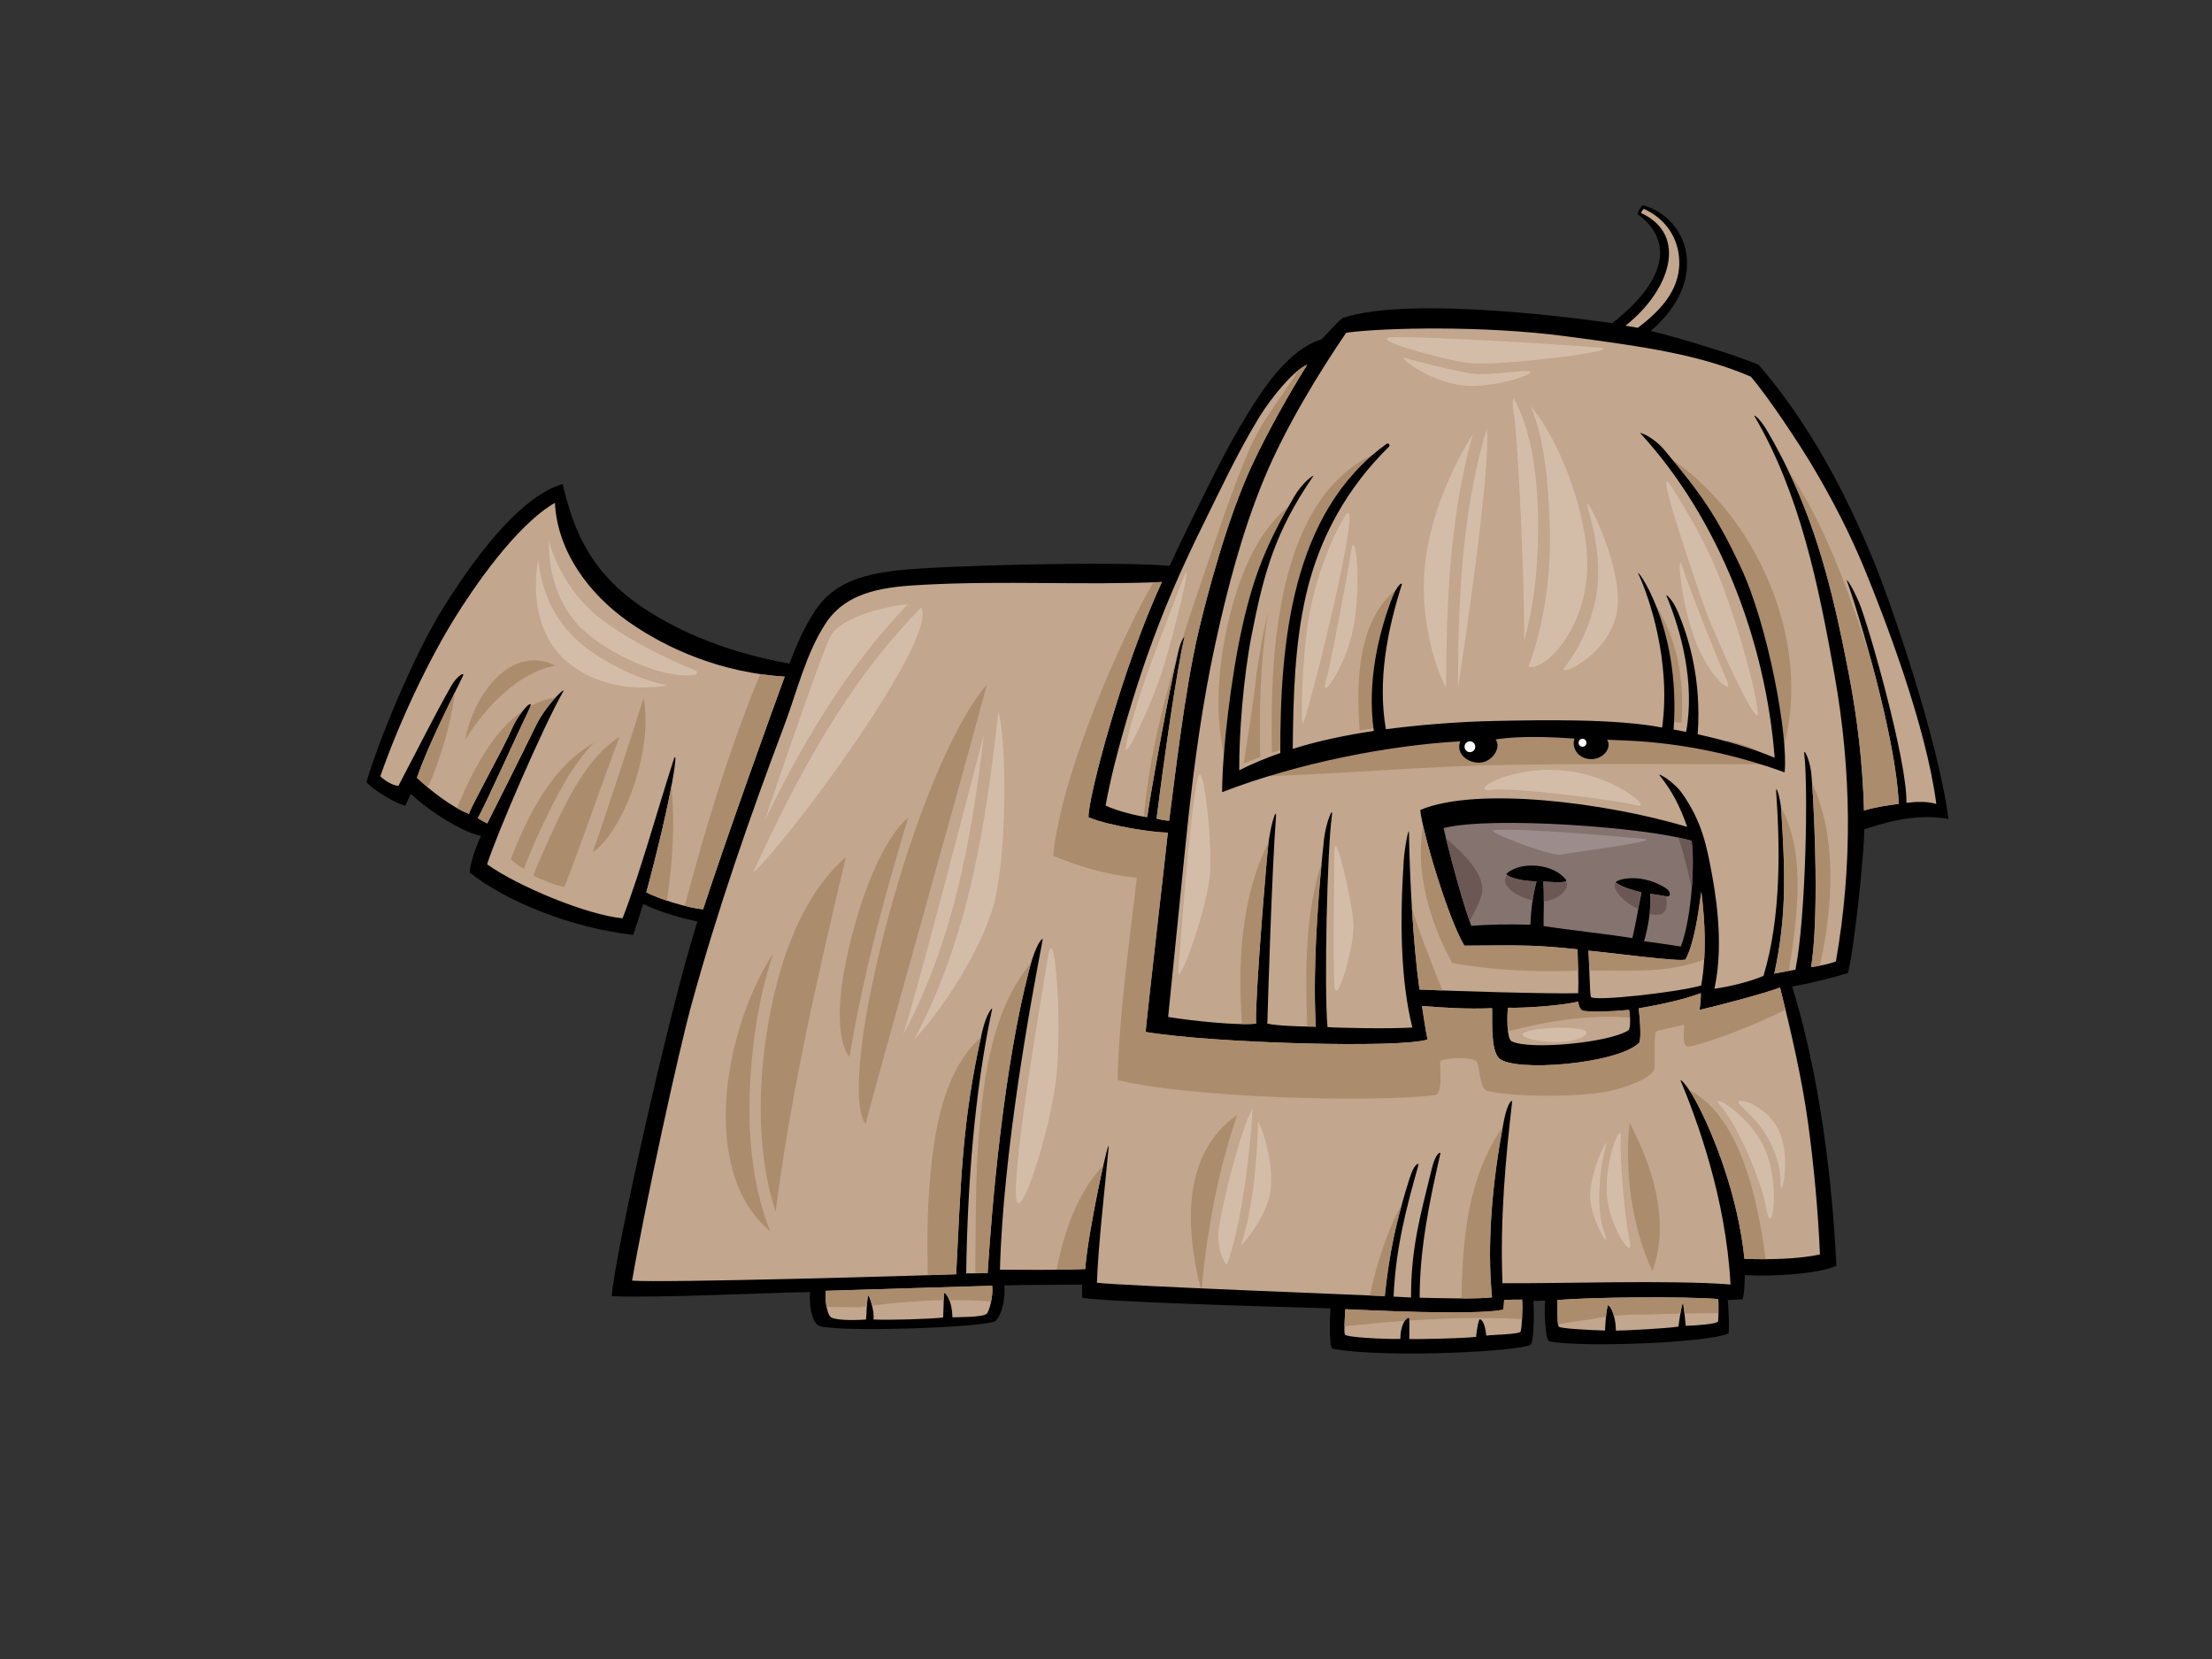 <?xml version="1.0" encoding="utf-8"?>
<!-- Generator: Adobe Illustrator 17.0.0, SVG Export Plug-In . SVG Version: 6.00 Build 0)  -->
<!DOCTYPE svg PUBLIC "-//W3C//DTD SVG 1.1//EN" "http://www.w3.org/Graphics/SVG/1.1/DTD/svg11.dtd">
<svg version="1.1" id="Layer_1" xmlns="http://www.w3.org/2000/svg" xmlns:xlink="http://www.w3.org/1999/xlink" x="0px" y="0px"
	 width="800px" height="600px" viewBox="0 0 800 600" enable-background="new 0 0 800 600" xml:space="preserve">
<rect x="0" y="0" width="800" height="600" fill="#333333" stroke="none"/>
<g>
	<path d="M132.53,282.864c4.316-14.738,17.013-45.851,27.822-63.132c13.986-22.341,29.072-40.392,43.112-44.707
		c4.041,16.722,9.897,32.734,31.323,46.212c15.368,9.667,33.077,15.648,50.736,18.758c2.506-6.668,5.361-13.186,9.272-19.15
		c6.612-10.084,17.058-12.884,28.32-14.394c14.145-1.896,81.062-3.596,99.905-1.8c2.377-5.202,4.829-10.362,7.363-15.479
		c6.58-13.287,12.974-26.766,20.766-39.374c6.033-9.771,14.998-23.454,26.692-27.022c2.313-2.123,4.503-4.987,7.659-7.721
		c24.7-8.54,90.994,0.842,97.575,1.842c21.695-17.073,20.907-30.999,9.152-39.457c0.243-1.109,1.122-2.559,1.889-3.225
		c8.666,2.34,14.375,9.37,15.69,17.071c1.934,11.314-4.632,21.588-12.858,28.411c7.822,1.749,30.177,8.425,39.087,12.24
		c22.83,26.396,35.765,56.977,41.472,70.633c6.11,14.632,23.571,65.309,27.168,93.611c-12.978-2.384-25.425,2.259-30.436,3.716
		c0.104,7.255-3.453,42.154-5.879,51.993c-5.482,1.751-14.102,3.812-20.2,4.937c12.218,39.5,15.118,83.064,15.998,100.982
		c-6.543,2.917-23.244,3.967-33.096,3.351c-0.115,2.543-0.166,6.952-0.884,8.777c-1.008,0.058-4.293,0.202-5.302,0.224
		c0.185,0.993,0.697,11.981,0.19,12.178c-9.084,3.494-53.444,4.97-64.648,2.825c-1.674-0.322-1.983-12.033-1.583-14.806
		c-1.428,0.072-2.849,0.122-4.273,0.163c0.212,1.907,0.39,13.275-0.869,15.642c-1.256,2.374-51.02,5.289-71.731,1.645
		c-1.361-0.243-1.013-10.914-0.814-14.62c-3.694-0.156-79.336-2.044-89.766-3.85c0-1.508-0.093-3.22,0-4.74
		c-5.074,0.06-22.813,0.088-28.177,0.285c0.438,4.455-0.671,10.324-3.115,12.807c-2.438,2.482-60.059,4.372-64.18,1.638
		c-2.365-1.569-3.302-7.129-2.959-12.036c-12.994,0.112-55.12,2.241-71.733,1.494c1.083-14.807,20.87-103.856,31.013-135.53
		c-5.54-1.128-12.552-3.006-19.642-6.313c-0.478,1.707-2.507,8.186-3.618,11.19c-22.522-2.629-45.777-12.016-59.072-22.528
		c0.048-3.148,2.022-8.902,4.076-13.32c-5.547-0.827-17.618-7.944-25.422-15.167c-0.567,1.139-1.25,2.832-1.95,4.249
		C143.711,290.948,134.774,285.63,132.53,282.864z"/>
	<path fill="#C2A68D" d="M455.536,150.689c-7.609,12.372-14.019,26.071-20.443,39.098c-8.142,16.506-14.353,30.733-20.449,48.128
		c-3.074,8.793-11.308,33.884-14.787,53.434c4.263,2.035,11.918,3.892,15.049,4.162c1.394-10.037,8.495-49.003,11.397-60.511
		c0.873-3.451,2.234-5.288,2.104-4.732c-2.725,11.33-7.498,44.805-10.107,65.774c1.511,0.427,3.133,0.707,4.531,0.795
		c1.735-12.654,5.412-46.173,10.554-68.129c2.924-12.465,10.375-41.041,19.328-60.241c5.612-12.03,13.197-25.584,20.049-36.536
		C468.356,133.449,459.962,143.498,455.536,150.689z"/>
	<path fill="#C2A68D" d="M607.189,92.423c-0.91-7.723-5.705-13.747-12.655-16.877c-0.408,0.299-0.908,1.014-1.023,1.493
		c17.355,7.998,10.319,28.191-5.632,40.751c0.904,0.165,3.568,0.58,4.464,0.759C600.872,112.115,608.549,103.941,607.189,92.423z"/>
	<path fill="#C2A68D" d="M649.333,350.705c3.835-18.883,4.637-66.359,3.208-77.968c-0.31-2.552,1.881,1.591,2.507,6.684
		c0.628,5.098,3.291,50.172-0.058,70.375c2.772-0.413,6.321-1.096,8.985-2.05c6.107-34.715,5.647-69.108-0.493-103.616
		c-5.683-31.95-12.412-65.471-28.976-93.633c-0.342-0.583,1.685,0.359,4.5,5.132c16.759,28.399,23.515,56.266,29.652,88.124
		c3.135,16.281,5.052,32.794,5.488,49.37c4.031-1.219,8.398-1.836,12.442-2.372c0.03-0.007,0.066-0.012,0.097-0.015
		c-0.774-23.016-14.266-68.394-18.753-80.732c-0.234-0.639,1.249,0.636,4.377,7.794c3.126,7.152,17.511,57.235,17.178,72.57
		c3.677-0.452,7.363-0.617,10.808,0.408c-3.751-28.782-18.974-67.82-25.42-83.686c-5.532-13.623-12.302-26.773-19.849-39.338
		c-3.99-6.649-14.769-23.25-21.803-31.522c-18.217-7.772-36.457-10.636-67.911-14.738c-28.404-3.703-64.323-3.065-78.438-1.161
		c-9.804,14.314-22.106,34.45-29.743,52.915c-7.936,19.195-13.286,39.712-17.685,59.998c-4.547,20.973-7.453,42.293-9.783,63.622
		c-1.3,11.88-5.292,52.67-7.191,70.93c7.845,1.326,25.346,3.207,31.796,2.394c-0.413-8.821,3.598-57.017,4.38-64.343
		c0.781-7.323,3.127-14.49,2.816-10.349c-1.432,18.928-2.816,64.151-3.121,74.692c3.13,0.796,12.213,1.113,17.537,1.113
		c-1.417-24.607,1.787-56.986,2.973-67.842c0.627-5.731,3.445-12.741,2.819-8.277c-1.647,11.739-2.849,61.926-1.565,76.28
		c3.597,0.297,22.294,0.692,30.698,0.159c-4.387-17.516-4.517-39.26-3.133-60.358c0.312-4.779,1.844-12.214,1.877-10.35
		c0.329,17.593,1.465,39.791,3.819,56.968c9.646,0.475,47.557,1.647,57.396,1.329c0.229-5.273-0.127-10.19-0.215-15.85
		c-5.72-0.656-11.446-1.133-17.209-1.336c-7.043-0.242-16.764-0.025-23.746-0.025c-5.79-9.714-14.923-40.019-15.964-49.055
		c20.359-8.605,67.181-2.705,96.561,6.108c-2.597-7.376-5.305-12.8-9.902-18.524c-1.153-1.436,5.111,2.228,7.929,6.208
		c7.329,10.354,9.017,19.129,10.924,29.417c2.375,12.832,3.812,28.16,0.893,41.436c4.939-0.609,13.4-2.679,17.753-4.662
		c6.455-21.265,5.983-46.748,4.574-66.816c-0.174-2.482,1.566,2.231,1.881,7.326c1.327,21.642,2.034,37.583-2.545,58.676
		C644.229,351.613,646.781,351.149,649.333,350.705z"/>
	<path fill="#C2A68D" d="M546.677,376.573c6.319,3.285,35.086,0.599,42.196-3.91c1.057-0.67,0.67-5.937,0.3-7.422
		c-7.571,0.662-12.587,0.82-16.5,0.341c-0.934-0.116-1.723-1.434-1.882-3.344c-6.216,1.522-19.732,2.39-25.411,2.223
		C544.953,367.971,545.017,375.71,546.677,376.573z"/>
	<path fill="#857370" d="M544.953,315.898c5.556-4.82,17.452-3.264,21.456,2.381c0.997,1.409-8.13,0.507-8.287,0.504
		c0.47,5.339,0.085,10.761,0.128,16.129c8.471,1.36,25.119,3.157,32.117,4.386c1.336-5.499,2.144-11.053,3.291-16.565
		c-3.319-0.857-6.519-1.71-9.193-3.497c-1.025-0.683,7.94-4.142,17.649,1.749c2.582,1.569,1.947,3.381,0.918,3.221
		c-2.327-0.355-4.003-0.613-6.242-0.991c0.466,5.373-0.686,12.008-2.191,17.199c4.608,0.564,10.02,1.436,13.309,1.911
		c4.081-10.793,5.008-30.901,3.882-38.22c-15.474-4.786-72.008-9.086-89.694-4.63c1.402,6.531,6.792,26.971,10.018,35.365
		c6.106-0.479,13.467-0.637,21.356-0.403c0.271-5.247,0.838-10.637,2.265-15.678C548.241,318.596,544.215,316.538,544.953,315.898z"
		/>
	<path fill="#6B5854" d="M610.312,314.574c-0.948-3.992-2.015-7.874-3.283-11.665c1.838,0.393,3.454,0.792,4.76,1.195
		c0.542,3.513,0.602,9.975,0.075,16.932C611.357,318.857,610.816,316.7,610.312,314.574z"/>
	<path fill="#6B5854" d="M566.373,318.661c0.451,0.878,0.577,1.841-0.071,2.861c-0.974,1.532-2.393,2.683-4.022,3.434
		c-1.328,0.609-2.63,0.947-3.935,1.069c0.015-2.421-0.01-4.841-0.223-7.242C558.259,318.785,565.47,319.496,566.373,318.661z"/>
	<path fill="#6B5854" d="M545.272,320.802c-1.414-1.72-1.162-3.166-0.187-4.412c0.81,0.86,4.559,2.232,10.648,2.367
		c-0.638,2.26-1.089,4.596-1.43,6.952c-0.458-0.109-0.917-0.238-1.384-0.397C550.212,324.406,547.151,323.085,545.272,320.802z"/>
	<path fill="#6B5854" d="M535.771,323.893c-0.953,3.253-2.563,6.264-4.296,9.215c-2.755-7.769-6.614-22.058-8.535-29.986
		C529.066,308.549,537.907,316.57,535.771,323.893z"/>
	<path fill="#6B5854" d="M600.138,330.769c-1.145,0.192-2.356,0.071-3.545-0.23c0.286-2.532,0.391-5.043,0.195-7.327
		c2.07,0.348,3.674,0.599,5.739,0.915C602.993,326.694,603.218,330.25,600.138,330.769z"/>
	<path fill="#6B5854" d="M584.233,321.56c-0.531-1.111-0.359-1.89,0.161-2.468c-0.009,0.052,0.01,0.103,0.071,0.143
		c2.674,1.787,5.874,2.64,9.193,3.497c-0.426,2.044-0.803,4.092-1.179,6.144c-0.418-0.228-0.827-0.456-1.213-0.684
		C588.602,326.601,585.616,324.478,584.233,321.56z"/>
	<path fill="#C2A68D" d="M609.631,346.943c-0.669,1.256-30.852-2.87-35.165-3.107c0.322,3.413,0.454,14.948,0.868,16.643
		c0.469,1.919,32.415-1.751,39.92-4.066c1.977-11.146,1.427-22.707,0.059-33.938C614.229,330.297,612.764,341.048,609.631,346.943z"
		/>
	<path fill="#C2A68D" d="M580.476,481.206c0.206-3.612,0.385-6.426,0.932-8.949c0.217-0.991,2.858,2.056,3.004,8.988
		c3.29-0.025,18.281-0.768,22.632-1.463c0.03-0.62,0.972-7.107,1.525-8.479c0.309-0.756,1.054,7.762,1.076,8.209
		c4.633-0.152,11.567-0.747,11.722-1.618c0.157-0.871,0.193-6.709,0.067-8.079c-11.567-1.003-47.382-0.699-58.237,0.396
		c0,3.646,0.004,8.842,0.537,9.572C564.273,480.512,574.88,481.054,580.476,481.206z"/>
	<path fill="#C2A68D" d="M506.444,484.252c0.11-6.658,3.238-8.524,3.267-7.345c0.048,1.875-0.044,4.791-0.007,7.367
		c3.084,0.118,19.227-0.197,24.176-0.785c-0.06-0.522,0.519-4.628,1.044-6.047c0.335-0.905,2.176,0.34,2.586,5.594
		c2.001-0.302,11.982-0.439,12.428-1.44c0.447-1.004,0.833-8.325,0.556-11.571c-2.09,0.025-4.855,0-6.501,0.11
		c-0.076,0.985-0.076,2.174-0.342,3.54c-10.743,2.139-49.728,0.116-57.116-0.178c-0.067,1.617-0.538,8.018-0.178,9.114
		C486.718,483.704,500.432,484.345,506.444,484.252z"/>
	<path fill="#C2A68D" d="M300.215,476.134c1.075,1.373,7.946,1.438,12.999,1.098c0.148-1.048,0.263-6.943,0.717-8.574
		c0.294-1.06,2.542,6.013,1.939,8.55c5.682,0.298,20.297-0.158,25.228-0.707c0.091-1.733,0.267-6.931,0.277-8.599
		c0.004-1.25,2.95,1.669,3.075,8.53c2.004-0.106,10.905,0.044,12.425-1.301c0.795-0.699,2.419-6.196,1.973-10.118
		c-0.432-0.043-58.792,1.811-60.159,1.822C298.177,470.187,299.135,474.768,300.215,476.134z"/>
	<path fill="#C2A68D" d="M250.03,363.53c-4.708,17.207-16.453,70.932-21.428,99.625c10.918,0.881,104.146-1.773,117.208-2.305
		c1.719-32.654,2.003-55.43,9.398-87.65c1.554-6.768,3.792-9.119,3.613-8.281c-6.562,30.681-8.938,64.928-9.382,95.614
		c2.218,0,5.989-0.049,7.746-0.068c1.577-24.753,5.792-74.399,15.113-110.057c2.506-9.58,5.042-11.771,4.78-10.408
		c-4.213,21.883-14.278,76.385-15.432,119.186c10.219,0.075,20.673,0.21,30.845-0.227c0.904-13.313,9.023-50.166,8.436-43.778
		c-1.375,14.983-3.668,34.492-4.22,48.743c9.323,1.128,98.992,4.533,104.111,4.835c1.655-15.933,4.233-27.63,9.031-42.77
		c1.701-5.376,3.375-5.425,3.182-4.76c-4.362,15.397-8.296,30.2-9.016,47.714c0.916,0.057,5.12,0.272,6.311,0.313
		c-0.046-17.928,3.377-29.682,7.499-46.552c1.456-5.949,3.246-6.139,3.121-5.588c-3.952,17.373-7.505,34.371-7.505,52.224
		c8.82,0.203,20.705,0.507,26.174-0.13c-1.885-18.964-0.025-41.875,4.363-64.2c1.248-6.347,3.008-7.459,2.913-6.627
		c-2.35,20.548-4.438,42.454-3.497,65.705c19.274,0.2,61.232-1.259,82.481,0.47c-1.703-31.636-12.286-59.812-18.021-73.673
		c-0.419-1.008,2.239,1.274,5.646,7.66c6.377,11.939,15.157,34.283,17.399,56.714c8.581,0.397,20.149,0.079,27.321-1.592
		c-0.697-15.738-2.128-31.409-4.236-47.023c-2.249-16.7-6.606-35.162-10.207-49.5c-5.859,2.294-23.651,6.848-29.134,8.115
		c0.313-1.913,0.545-4.571,0.47-6.054c-7.013,2.574-14.82,4.101-22.462,5.495c0.696,5.82,0.876,11.716,0.121,12.474
		c-7.632,7.613-45.353,10.746-50.636,5.523c-3.122-3.089-2.337-13.948-2.496-18.061c-9.103,0.351-16.295-0.113-25.361-0.79
		c0.568,3.513,1.259,8.557,2.008,12.08c-8.862,3.278-77.521,1.432-101.96-2.71c0.779-8.579,6.849-60.814,8.043-72.093
		c-4.783,0.032-21.03-2.339-28.693-5.527c-0.253-6.821,12.142-53.949,26.535-85.109c-29.07,1.23-56.941-0.565-86.012,0.991
		c-13.127,0.698-27.7,1.91-35.565,13.945c-7.218,11.053-10.336,24.596-14.959,36.858C271.086,295.714,259.485,329.004,250.03,363.53
		z"/>
	<path fill="#C2A68D" d="M169.593,294.342c1.591-4.304,12.669-23.991,15.441-30.546c2.752-6.511,8.86-12.386,6.278-7.131
		c-3.101,6.309-16.125,35.204-18.516,39.238c1.113,0.686,2.369,1.415,3.422,1.898c0.696-1.319,12.491-24.852,17.675-35.506
		c3.592-7.379,11.093-14.466,9.734-12.093c-7.102,12.414-24.189,51.905-27.455,62.401c11.254,8.008,36.096,18.304,48.982,19.518
		c6.315-16.231,12.465-38.62,18.346-56.952c2.079-6.49,0.235,10.405-9.747,47.562c4.404,2.359,14.854,5.617,20.532,6.137
		c8.072-24.766,24.705-71.087,29.511-84.148c-22.503-1.395-42.148-9.753-56.584-19.917c-14.085-9.918-25.616-25.226-26.525-42.946
		c-14.223,8.19-29.716,31.175-36.115,41.481c-9.035,14.548-19.642,36.291-27.028,57.405c1.534,1.558,4.598,3.399,6.538,3.472
		c6.283-11.832,13.274-25.954,19.242-36.348c1.947-3.4,5.014-5.24,4.042-3.259c-5.208,10.601-12.74,25.501-16.586,36.701
		C155.38,285.695,163.706,292.157,169.593,294.342z"/>
	<path fill="#AB8C6C" d="M427.498,231.609c2.335-7.461,4.814-14.877,7.346-22.259c5.354-15.599,10.388-31.35,16.869-46.519
		c4.619-10.81,11.939-19.307,17.922-28.992c1.162-0.921,2.231-1.599,3.126-1.909c-6.852,10.952-14.438,24.506-20.049,36.536
		c-8.953,19.2-16.404,47.776-19.328,60.241c-5.141,21.956-8.819,55.475-10.554,68.129c-1.397-0.088-3.02-0.368-4.531-0.795
		c2.609-20.969,7.382-54.444,10.107-65.774C428.483,229.943,428.047,230.455,427.498,231.609z"/>
	<path fill="#AB8C6C" d="M425.747,237.319c-3.165,13.691-9.528,48.75-10.841,58.192c-0.345-0.032-0.761-0.089-1.21-0.156
		C415.467,275.6,420.031,256.308,425.747,237.319z"/>
	<path fill="#AB8C6C" d="M460.031,272.243c-0.793-35.781,1.542-92.694,38.026-108.543c-23.347,30.293-37.225,68.018-32.702,106.792
		C463.572,271.044,461.801,271.639,460.031,272.243z"/>
	<path fill="#AB8C6C" d="M598.555,218.439c8.064,12.485,10.66,27.498,9.574,42.878c-1.545-0.116-3.081-0.219-4.604-0.316
		C605.441,246.761,603.805,231.837,598.555,218.439z"/>
	<path fill="#AB8C6C" d="M516.358,344.631c1.676,4.567,3.446,9.1,5.333,13.586c-3.551-0.127-6.468-0.245-8.322-0.334
		c-1.233-8.996-2.123-19.361-2.749-29.723C512.243,333.754,514.201,339.227,516.358,344.631z"/>
	<path fill="#AB8C6C" d="M570.087,351.077c-15.073,0.485-30.004-0.109-44.876-2.803c-8.054-14.785-13.535-32.984-10.529-49.658
		c2.779,12.365,10.027,35.187,14.913,43.386c6.982,0,16.703-0.217,23.746,0.025c5.763,0.203,11.489,0.68,17.209,1.336
		c0.04,2.699,0.143,5.219,0.215,7.698C570.541,351.066,570.312,351.066,570.087,351.077z"/>
	<path fill="#AB8C6C" d="M674.355,231.557c0.995,2.956,1.899,5.932,2.802,8.905c4.622,17.254,9.095,37.313,9.529,50.275
		c-0.031,0.003-0.067,0.008-0.097,0.015c-4.044,0.536-8.411,1.153-12.442,2.372c-0.436-16.576-2.353-33.089-5.488-49.37
		c-5.088-26.43-10.628-50.11-21.928-73.627C659.357,188.537,667.755,211.957,674.355,231.557z"/>
	<path fill="#AB8C6C" d="M443.844,226.655c3.643-16.344,10.124-34.714,23.911-44.857c-10.11,18-14.329,37.583-16.943,57.62
		c-0.226,1.429-0.441,2.855-0.649,4.286c-1.154,5.614-1.981,11.138-2.237,16.863c-0.89,5.856-1.844,11.704-2.738,17.562
		c-0.508,0.355-0.718,0.851-0.719,1.363C438.987,262.889,440.124,243.355,443.844,226.655z"/>
	<path fill="#AB8C6C" d="M472.785,371.273c-0.741-20.087-0.83-40.413,5.21-59.346c-1.388,14.58-3.255,39.506-2.112,59.376
		C474.949,371.304,473.896,371.292,472.785,371.273z"/>
	<path fill="#AB8C6C" d="M449.197,370.376c-1.628-22.177-0.315-46.136,9.602-65.755c-0.054,0.411-0.106,0.817-0.149,1.226
		c-0.782,7.326-4.793,55.522-4.38,64.343C452.973,370.353,451.22,370.406,449.197,370.376z"/>
	<path fill="#AB8C6C" d="M655.37,283.158c9.144,20.117,7.584,44.52,2.793,66.084c-1.102,0.214-2.191,0.404-3.172,0.554
		C657.914,332.155,656.255,295.551,655.37,283.158z"/>
	<path fill="#AB8C6C" d="M644.244,293.441c-0.033-0.488-0.075-0.967-0.129-1.442c9.334,16.59,5.696,41.02,2.853,59.147
		c-1.76,0.314-3.521,0.623-5.268,0.971C646.278,331.024,645.57,315.083,644.244,293.441z"/>
	<path fill="#AB8C6C" d="M641.73,267.932c-3.436-36.879-14.757-75.938-39.619-103.523c33.198,21.047,53.626,67.966,42.844,106.211
		c-0.237-0.602-0.483-1.198-0.758-1.788C643.657,267.682,642.611,267.541,641.73,267.932z"/>
	<path fill="#AB8C6C" d="M624.575,268.195c0.005-0.132,0.005-0.264,0.012-0.397c4.623,1.022,9.102,2.516,13.272,4.784
		c0.021,0.273,0.054,0.548,0.073,0.82c0.164,2.249,2.965,2.659,3.934,1.263c0.183,0.583,0.346,1.174,0.514,1.759
		c-33.559-0.034-67.123-0.384-100.68,0.268c-30.801,0.598-61.582,3.717-92.358,4.253c2.462-1.046,4.935-2.038,7.416-2.965
		c1.16,0.787,3.005,0.378,3.292-1.216c2.404-0.845,4.816-1.646,7.24-2.381c0.435,0.005,0.884-0.124,1.282-0.365
		c6.928-2.048,13.933-3.674,20.998-4.973c0.59,0.117,1.192,0.02,1.66-0.299c2.703-0.475,5.408-0.91,8.128-1.296
		c0.856,1.616,3.578,1.431,3.935-0.524c17.306-2.195,34.9-2.775,52.527-2.937c14.381-0.127,28.597,0.182,42.939,1.071
		c0.422,2.046,3.656,2.661,4.112,0.245c1.634,0.105,3.282,0.203,4.933,0.321c0.072,2.196,3.226,2.286,4.048,0.325
		c2.838,0.251,5.679,0.57,8.486,1.028c-0.016,0.402-0.023,0.815-0.044,1.216C620.15,270.999,624.431,270.989,624.575,268.195z"/>
	<path fill="#AB8C6C" d="M449.817,276.084c0.754-4.858,1.529-9.715,2.266-14.575c0.023-0.093,0.071-0.16,0.08-0.26
		c0.075-0.606,0.152-1.219,0.225-1.828c0.77-5.164,1.492-10.332,2.054-15.527c0.003-0.043-0.011-0.073-0.011-0.114
		c1.119-7.7,2.496-15.405,4.288-22.984c-3.077,18.385-3.307,37.537-2.933,52.965C453.789,274.501,451.798,275.278,449.817,276.084z"
		/>
	<path fill="#AB8C6C" d="M491.764,264.197c-1.324-17.225-0.821-39.756,13.245-51.031c-5.426,16.052-6.257,32.909-5.969,49.872
		C496.605,263.393,494.182,263.772,491.764,264.197z"/>
	<path fill="#AB8C6C" d="M545.391,372.984c-0.344-2.753-0.266-6.403-0.01-8.523c5.679,0.167,19.195-0.701,25.411-2.223
		c0.159,1.909,0.948,3.228,1.882,3.344c3.913,0.479,8.929,0.321,16.5-0.341c0.138,0.551,0.268,1.628,0.329,2.793
		C574.595,366.83,559.839,369.251,545.391,372.984z"/>
	<path fill="#AB8C6C" d="M574.802,350.998c-0.102-2.929-0.199-5.745-0.336-7.163c4.312,0.237,34.495,4.363,35.165,3.107
		c3.133-5.895,4.597-16.646,5.682-24.468c0.989,8.107,1.531,16.387,1.026,24.562C602.949,352.154,588.873,350.937,574.802,350.998z"
		/>
	<path fill="#AB8C6C" d="M609.22,475.026c-0.228-2.115-0.495-4.104-0.651-3.722c-0.24,0.59-0.551,2.138-0.831,3.755
		c-3.989,0.081-7.976,0.195-11.956,0.383c-4.055-0.07-8.096,0.043-12.115,0.428c-0.842-3.036-2.108-4.29-2.259-3.612
		c-0.261,1.214-0.439,2.502-0.577,3.911c-1.745,0.239-3.488,0.54-5.224,0.931c-4.045,0.5-8.08,1.122-12.102,1.876
		c-0.299-1.743-0.307-5.763-0.307-8.764c10.854-1.094,46.67-1.398,58.237-0.396c0.074,0.801,0.09,3.124,0.061,5.098
		C617.403,474.919,613.308,474.954,609.22,475.026z"/>
	<path fill="#AB8C6C" d="M509.717,477.604c-0.003-0.23-0.003-0.492-0.007-0.697c-0.016-0.6-0.826-0.399-1.64,0.797
		c-7.285,0.523-14.56,1.191-21.83,1.93c0.059-2.279,0.257-5.134,0.295-6.138c7.388,0.295,46.373,2.317,57.116,0.178
		c0.266-1.366,0.266-2.555,0.342-3.54c1.646-0.11,4.411-0.085,6.501-0.11c0.146,1.727,0.107,4.596-0.029,7.068
		C536.879,476.317,523.288,476.678,509.717,477.604z"/>
	<path fill="#AB8C6C" d="M343.339,470.207c-0.878-2.263-1.964-3.063-1.966-2.305c0,0.511-0.022,1.363-0.05,2.331
		c-8.656,0.161-17.319,0.862-25.941,1.926c-0.545-2.215-1.292-4.082-1.451-3.501c-0.194,0.703-0.325,2.193-0.423,3.742
		c-0.985,0.131-1.973,0.244-2.961,0.384c-3.869-0.066-7.732-0.101-11.599-0.137c-0.374-1.829-0.537-3.995-0.26-5.812
		c1.367-0.011,59.728-1.865,60.159-1.822c0.204,1.766-0.026,3.842-0.4,5.664C353.419,470.317,348.382,470.16,343.339,470.207z"/>
	<path fill="#AB8C6C" d="M610.907,394.2c14.222,7.517,20.691,26.2,24.127,41.185c1.506,6.574,2.694,13.273,3.527,20.015
		c-2.678,0.013-5.286-0.032-7.664-0.143c-2.242-22.431-11.022-44.774-17.399-56.714C612.559,396.776,611.686,395.357,610.907,394.2z
		"/>
	<path fill="#AB8C6C" d="M543.509,407.595c-4.033,21.502-5.707,43.379-3.895,61.613c-2.579,0.299-6.584,0.388-11.018,0.381
		C528.898,447.716,531.055,425.133,543.509,407.595z"/>
	<path fill="#AB8C6C" d="M500.817,468.758c-0.627-0.036-2.534-0.122-5.395-0.242c2.577-11.723,5.958-22.679,11.62-33.099
		C503.994,446.386,502.11,456.281,500.817,468.758z"/>
	<path fill="#AB8C6C" d="M399.029,421.477c-2.311,10.199-5.949,28.819-6.54,37.48c-3.43,0.148-6.898,0.215-10.373,0.257
		C384.923,445.28,389.705,431.317,399.029,421.477z"/>
	<path fill="#AB8C6C" d="M372.297,350.407c-9.321,35.658-13.536,85.305-15.113,110.057c-1.035,0.011-2.766,0.034-4.466,0.047
		c0.251-16.856-0.061-33.737,1.346-50.561c1.747-20.878,4.959-45.224,18.829-61.685
		C372.697,348.942,372.497,349.642,372.297,350.407z"/>
	<path fill="#AB8C6C" d="M336.297,427.064c1.553-17.743,4.677-39.483,18.488-51.938c-6.969,31.195-7.293,53.732-8.975,85.724
		c-1.892,0.076-5.503,0.197-10.266,0.346C335.341,449.811,335.3,438.427,336.297,427.064z"/>
	<path fill="#AB8C6C" d="M305.93,309.952c-10.083,42.437-19.885,84.944-25.42,128.259c-6.775-20.683-6.358-44.921-3.107-65.284
		C280.949,350.73,288.643,325.145,305.93,309.952z"/>
	<path fill="#AB8C6C" d="M273.28,371.767c-3.377,23.295-3.882,50.844,5.312,73.556c-25.951-21.494-16.741-73.136,1.008-100.419
		C276.589,353.858,274.535,363.072,273.28,371.767z"/>
	<path fill="#AB8C6C" d="M447.415,403.251c-6.922,20.295-10.789,41.387-12.851,62.715c-0.114-0.004-0.226-0.009-0.336-0.017
		C428.317,442.32,428.106,416.769,447.415,403.251z"/>
	<path fill="#AB8C6C" d="M645.747,365.161c-8.599,4.438-25.366,11.286-34.613,13.3c-3.779,0.822-1.276-8.102-2.332-7.784
		c-1.912,0.572-8.819,1.695-9.817,2.371c-0.999,0.675-0.329,10.828-0.661,13.366c-0.334,2.54-6.657,5.923-15.957,8.106
		c-9.916,2.329-34.703,2.394-44.457,0.015c-2.949-0.717-2.665-9.303-3.827-10.49c-2.314-2.356-13.306-1.188-13.306-0.004
		c0,2.466,1.212,11.954-2.001,12.017c-23.206,2.917-90.183,0.783-114.56-5.485c0.37-24.803,6.171-64.709,6.927-73.196
		c-10.62-0.771-22.759-4.627-30.232-7.929c2.92-29.874,24.722-79.066,36.211-98.867c1.034-0.036,2.057-0.054,3.089-0.096
		c-14.393,31.16-26.788,78.288-26.535,85.109c7.663,3.188,23.91,5.559,28.693,5.527c-1.194,11.278-7.264,63.513-8.043,72.093
		c24.439,4.142,93.098,5.988,101.96,2.71c-0.75-3.523-1.44-8.567-2.008-12.08c9.066,0.677,16.258,1.142,25.361,0.79
		c0.159,4.113-0.626,14.971,2.496,18.061c5.283,5.223,43.004,2.091,50.636-5.523c0.756-0.757,0.575-6.653-0.121-12.474
		c7.642-1.394,15.449-2.921,22.462-5.495c0.075,1.482-0.158,4.141-0.47,6.054c5.482-1.267,23.275-5.821,29.134-8.115
		C644.412,359.686,645.078,362.387,645.747,365.161z"/>
	<path fill="#AB8C6C" d="M589.363,406.156c8.454,15.822,14.697,36.019,8.255,53.512
		C590.127,443.784,587.543,423.696,589.363,406.156z"/>
	<path fill="#AB8C6C" d="M356.891,247.65c-8.732,32.903-38.624,138.641-43.851,158.839
		C301.893,391.44,330.726,278.031,356.891,247.65z"/>
	<path fill="#AB8C6C" d="M274.932,243.789c2.898,0.425,5.855,0.746,8.865,0.93c-4.805,13.061-21.438,59.382-29.511,84.148
		c-1.833-0.171-4.161-0.623-6.624-1.237C255.178,299.146,263.723,270.984,274.932,243.789z"/>
	<path fill="#AB8C6C" d="M241.171,325.732c-2.972-0.993-5.671-2.067-7.416-3.002c4.667-17.383,7.557-30.329,9.097-38.524
		C244.107,298.083,243.317,311.86,241.171,325.732z"/>
	<path fill="#AB8C6C" d="M189.08,257.083c-1.381,1.725-2.967,4.163-4.045,6.713c-2.772,6.555-13.85,26.242-15.441,30.546
		c-1.338-0.496-2.815-1.237-4.335-2.104C171,278.479,178.346,264.433,189.08,257.083z"/>
	<path fill="#AB8C6C" d="M193.895,262.296c-5.185,10.654-16.979,34.187-17.675,35.506c-1.053-0.482-2.309-1.212-3.422-1.898
		c2.391-4.035,15.415-32.93,18.516-39.238c0.266-0.549,0.423-0.951,0.518-1.269c2.803-1.527,5.824-2.602,9.089-3.128
		C198.725,254.656,195.78,258.424,193.895,262.296z"/>
	<path fill="#AB8C6C" d="M154.742,284.788c-1.468-1.221-2.84-2.415-3.961-3.48c3.202-9.337,8.961-21.212,13.803-31.056
		C162.931,262.135,159.592,273.814,154.742,284.788z"/>
	<path fill="#AB8C6C" d="M184.714,310.753c6.563-16.78,14.944-33.328,30.052-42.072c-8.254,8.43-14.049,20.309-18.77,30.268
		c-2.377,5.008-4.513,10.11-6.554,15.244C187.687,313.373,186.219,312.034,184.714,310.753z"/>
	<path fill="#AB8C6C" d="M232.76,252.429c3.679,20.072-8.026,48.982-18.398,55.784C217.245,300.422,230.147,261.085,232.76,252.429z
		"/>
	<path fill="#AB8C6C" d="M200.792,240.667c-13.297,2.597-25.086,14.858-32.556,26.874
		C171.414,250.915,184.77,233.019,200.792,240.667z"/>
	<path fill="#AB8C6C" d="M192.844,316.701c1.185-2.963,2.406-5.911,3.721-8.814c6.087-13.417,14.143-32.894,27.442-41.377
		c-6.749,18.046-12.893,36.32-19.885,54.256C200.201,320.11,196.548,318.266,192.844,316.701z"/>
	<path d="M442,286.484c0-13.67,3.032-40.912,7.352-60.102c4.222-18.763,8.975-30.104,18.605-46.586
		c3.439-5.883,7.396-8.169,7.044-7.657c-13.924,20.215-17.987,35.322-22.366,57.742c-3.001,15.373-4.533,35.771-4.448,48.696
		c4.772-2.391,9.737-4.455,14.847-6.24c-0.034-39.673,3.913-86.902,38.418-111.791c0.695-0.5,1.488,0.419,0.867,1.028
		c-14.985,14.718-25.141,32.745-29.93,53.403c-4.207,18.165-4.663,37.225-4.848,55.862c9.459-2.962,19.343-5.003,29.306-6.477
		c-2.516-18.111,1.91-35.122,5.975-46.404c2.62-7.273,4.38-7.235,4.186-6.621c-5.33,16.797-8.814,34.83-5.786,52.407
		c10.316-1.35,24.585-2.702,39.739-3.006c17.355-0.355,43.789-0.808,60.165,2.4c3.329-24.034-4.849-47.66-8.556-55.52
		c-1.702-3.604,15.479,18.13,12.712,56.222c1.501,0.265,3.013,0.551,4.531,0.851c3.241-17.64-1.763-36.399-7.144-49.276
		c-0.228-0.538,2.157,1.052,4.29,6.198c3.749,9.063,8.442,23.851,7.034,43.955c9.656,2.115,19.326,4.923,27.832,8.487
		c-3.219-41.952-19.979-86.218-48.536-117.313c-0.565-0.62,4.601,1.113,8.822,6.201c13.125,15.82,18.45,23.181,27.267,41.792
		c10.138,21.397,17.45,61.713,16.042,74.593c-32.364-11.766-57.042-11.382-64.183-11.8c1.956,3.375-1.926,7.157-5.861,7.032
		c-5.005-0.16-7.039-4.451-5.924-7.444c-7.679-0.507-19.093-1.142-28.546,0.304c2.261,3.165-1.468,8.265-5.714,8.41
		c-4.691,0.16-8.757-3.495-7.067-7.722C503.294,269.471,469.99,275.673,442,286.484z"/>
	<path fill="#FFFFFF" d="M570.909,268.622c0,0.8,0.639,1.448,1.422,1.448c0.785,0,1.418-0.649,1.418-1.448
		c0-0.796-0.634-1.443-1.418-1.443C571.549,267.179,570.909,267.826,570.909,268.622z"/>
	<ellipse fill="#FFFFFF" cx="531.609" cy="270.071" rx="1.932" ry="1.962"/>
	<path fill="#AB8C6C" d="M328.448,295.776c0,0-7.587,24.69-12.895,46.29c-5.312,21.603-8.348,40.117-8.348,40.117
		s-8.343-7.716,0.762-43.203C317.07,303.491,328.448,295.776,328.448,295.776z"/>
	<path fill="#9C8C8B" d="M594.6,303.407c-7.872-0.801-45.234-4.053-54.342-3.207c-3.854,0.358,21.036,9.622,24.194,8.913
		C567.605,308.4,601.613,304.118,594.6,303.407z"/>
	<path fill="#D4BDA8" d="M586.187,411.716c-0.438,6.634,1.384,29.16,3.234,37.16c1.854,7.993-7.864-5.176-8.324-17.876
		C580.634,418.297,586.65,404.659,586.187,411.716z"/>
	<path fill="#D4BDA8" d="M580.634,415.008c-1.888,6.722-3.702,22.107-0.464,30.573c3.238,8.465-5.086-4.234-5.086-13.171
		C575.085,423.474,582.486,408.425,580.634,415.008z"/>
	<path fill="#D4BDA8" d="M592.196,291.3c-7.52-1.912-43.938-6.582-52.727-5.644c-8.791,0.94,5.548-8.467,24.978-7.054
		C583.872,280.014,597.749,292.711,592.196,291.3z"/>
	<path fill="#D4BDA8" d="M572.307,375.028c-5.414,3.006-15.317,1.652-18.039,0.938C538.083,371.733,582.488,369.383,572.307,375.028
		z"/>
	<path fill="#D4BDA8" d="M622.267,399.955c5.969,6.626,14.799,26.814,16.651,37.63c1.847,10.818,5.086-8.466-0.466-21.637
		C632.904,402.777,617.178,394.31,622.267,399.955z"/>
	<path fill="#D4BDA8" d="M482.577,308.232c0,8.121-0.464,38.572,0,47.978c0.46,9.408,7.397-14.109,6.935-22.109
		C489.049,326.105,482.577,297.882,482.577,308.232z"/>
	<path fill="#D4BDA8" d="M522.995,248.773c-3.628-6.682-8.342-21.5-8.043-37.901c0.403-22.194,11.034-43.115,17.734-53.859
		C524.283,186.917,523.114,217.75,522.995,248.773z"/>
	<path fill="#D4BDA8" d="M537.752,154.892c1.515,14.83-8.509,81.174-10.484,94.433C527.382,217.379,528.559,185.625,537.752,154.892
		z"/>
	<path fill="#D4BDA8" d="M547.329,148.316c-0.358-2.131-0.282-3.539,0.118-4.319c8.146,14.613,9.123,36.528,8.778,51.435
		c-0.288,12.301-1.707,24.685-5.023,36.466C551.442,211.908,549.14,159.054,547.329,148.316z"/>
	<path fill="#D4BDA8" d="M560.454,188.876c-0.497-12.755-1.467-28.904-6.839-41.927c6.505,7.442,16.028,25.366,19.619,46.99
		c5.006,30.163-14.356,49.216-20.439,47.141C558.922,224.54,561.134,206.263,560.454,188.876z"/>
	<path fill="#D4BDA8" d="M361.038,257.348c3.011,9.483,3.354,50.198-1.5,69.234c-4.422,17.35-20.703,41.262-28.819,49.15
		C350.111,339.451,356.556,298.859,361.038,257.348z"/>
	<path fill="#D4BDA8" d="M326.685,374.137c0.008-0.019,0.009-0.029,0.013-0.046c5.109-16.022,22.763-83.996,29.137-108.487
		C351.407,303.731,344.636,340.744,326.685,374.137z"/>
	<path fill="#D4BDA8" d="M276.521,296.814c8.37-24.619,21.006-61.306,23.812-66.654c3.497-6.666,18.567-10.719,28.007-11.629
		C306.418,241.311,290.4,268.415,276.521,296.814z"/>
	<path fill="#D4BDA8" d="M333.13,219.75c6.531,10.961-48.693,85.326-60.795,95.898C288.275,280.843,306.243,247.029,333.13,219.75z"
		/>
	<path fill="#D4BDA8" d="M194.651,202.394c1.172,11.245,5.569,21.735,14.944,29.945c6.841,5.989,19.848,13.24,31.842,15.503
		c-9.629,1.759-24.011,1.25-35.464-7.807C193.076,229.833,192.787,212.779,194.651,202.394z"/>
	<path fill="#D4BDA8" d="M251.614,244.043c-13.644,2.017-35.728-10.012-43.122-18.67c-7.417-8.674-10.05-19.026-9.967-29.701
		c1.541,5.747,6.318,17.624,16.697,26.487c9.529,8.14,26.653,16.538,36.079,20.228C252.243,242.754,252.289,243.357,251.614,244.043
		z"/>
	<path fill="#D4BDA8" d="M486.278,186.881c-6.157,10.088-11.56,26.343-13.413,39.515c-1.851,13.17-2.314,31.046-1.851,35.273
		C471.479,265.905,494.605,173.243,486.278,186.881z"/>
	<path fill="#D4BDA8" d="M488.593,199.582c-1.824,11.76-7.403,40.921-9.254,47.504c-1.848,6.591,8.328-6.581,10.642-23.046
		C492.29,207.577,489.98,190.647,488.593,199.582z"/>
	<path fill="#D4BDA8" d="M635.683,257.438c-1.128-10.327-6.94-30.104-12.493-45.155c-5.548-15.052-12.948-27.281-18.962-36.688
		c-6.013-9.408,6.477,27.281,11.1,40.921C619.956,230.158,636.607,265.905,635.683,257.438z"/>
	<path fill="#D4BDA8" d="M624.58,246.146c-3.559-7.837-14.339-35.275-16.187-41.39c-1.854-6.114-0.925,10.82,4.159,25.402
		C617.641,244.736,627.358,252.264,624.58,246.146z"/>
	<path fill="#D4BDA8" d="M574.164,183.117c3.143,11.19,5.55,23.991,2.311,36.219c-3.242,12.232-7.866,18.346-10.638,22.108
		c-2.774,3.765,16.187-4.233,18.965-20.227C587.579,205.229,572.311,176.532,574.164,183.117z"/>
	<path fill="#D4BDA8" d="M578.323,125.737c-14.551-1.287-65.22-4.231-74.933-3.762c-9.713,0.469,20.84,8.768,28.676,9.409
		C543.635,132.323,588.962,126.682,578.323,125.737z"/>
	<path fill="#D4BDA8" d="M551.496,134.202c-9.282,0.524-14.804,1.88-21.74,0.469c-6.937-1.409-17.112-3.763-21.278-5.173
		c-4.16-1.41,7.863,8.469,20.353,9.881C541.32,140.789,559.823,133.732,551.496,134.202z"/>
	<path fill="#D4BDA8" d="M428,208.991c-2.199,5.709-9.252,23.985-12.49,32.926c-3.236,8.933-7.401,22.108-8.326,28.224
		c-0.923,6.112,8.789-14.113,12.952-26.813C424.301,230.625,432.161,198.174,428,208.991z"/>
	<path fill="#D4BDA8" d="M433.089,281.894c-3.179,15.365-6.012,59.265-6.938,68.674c-0.927,9.41,11.102-22.575,11.563-36.217
		C438.178,300.71,434.938,272.96,433.089,281.894z"/>
	<path fill="#D4BDA8" d="M644.01,428.657c0-7.541-2.312-13.17-5.089-17.871c-2.774-4.708-6.478-8.001-9.713-11.291
		c-3.24-3.292,8.788-0.942,13.876,8.934C648.174,418.312,644.01,434.302,644.01,428.657z"/>
	<path fill="#D4BDA8" d="M443.722,457.348c-0.702-0.203-4.161-5.643-2.776-14.111c1.391-8.466,7.406-33.866,12.028-42.335
		C452.359,415.596,448.913,443.807,443.722,457.348z"/>
	<path fill="#D4BDA8" d="M454.986,405.59c2.654,4.676,5.734,17.035,4.463,25.419c-1.002,6.63-6.218,14.909-10.713,19.615
		C453.267,436.277,454.61,420.632,454.986,405.59z"/>
	<path fill="#D4BDA8" d="M378.965,346.342c-1.963,12.389-11.096,64.444-11.561,83.727c-0.463,19.284,12.952-21.171,14.801-42.336
		C384.053,366.569,381.278,331.762,378.965,346.342z"/>
</g>
</svg>
